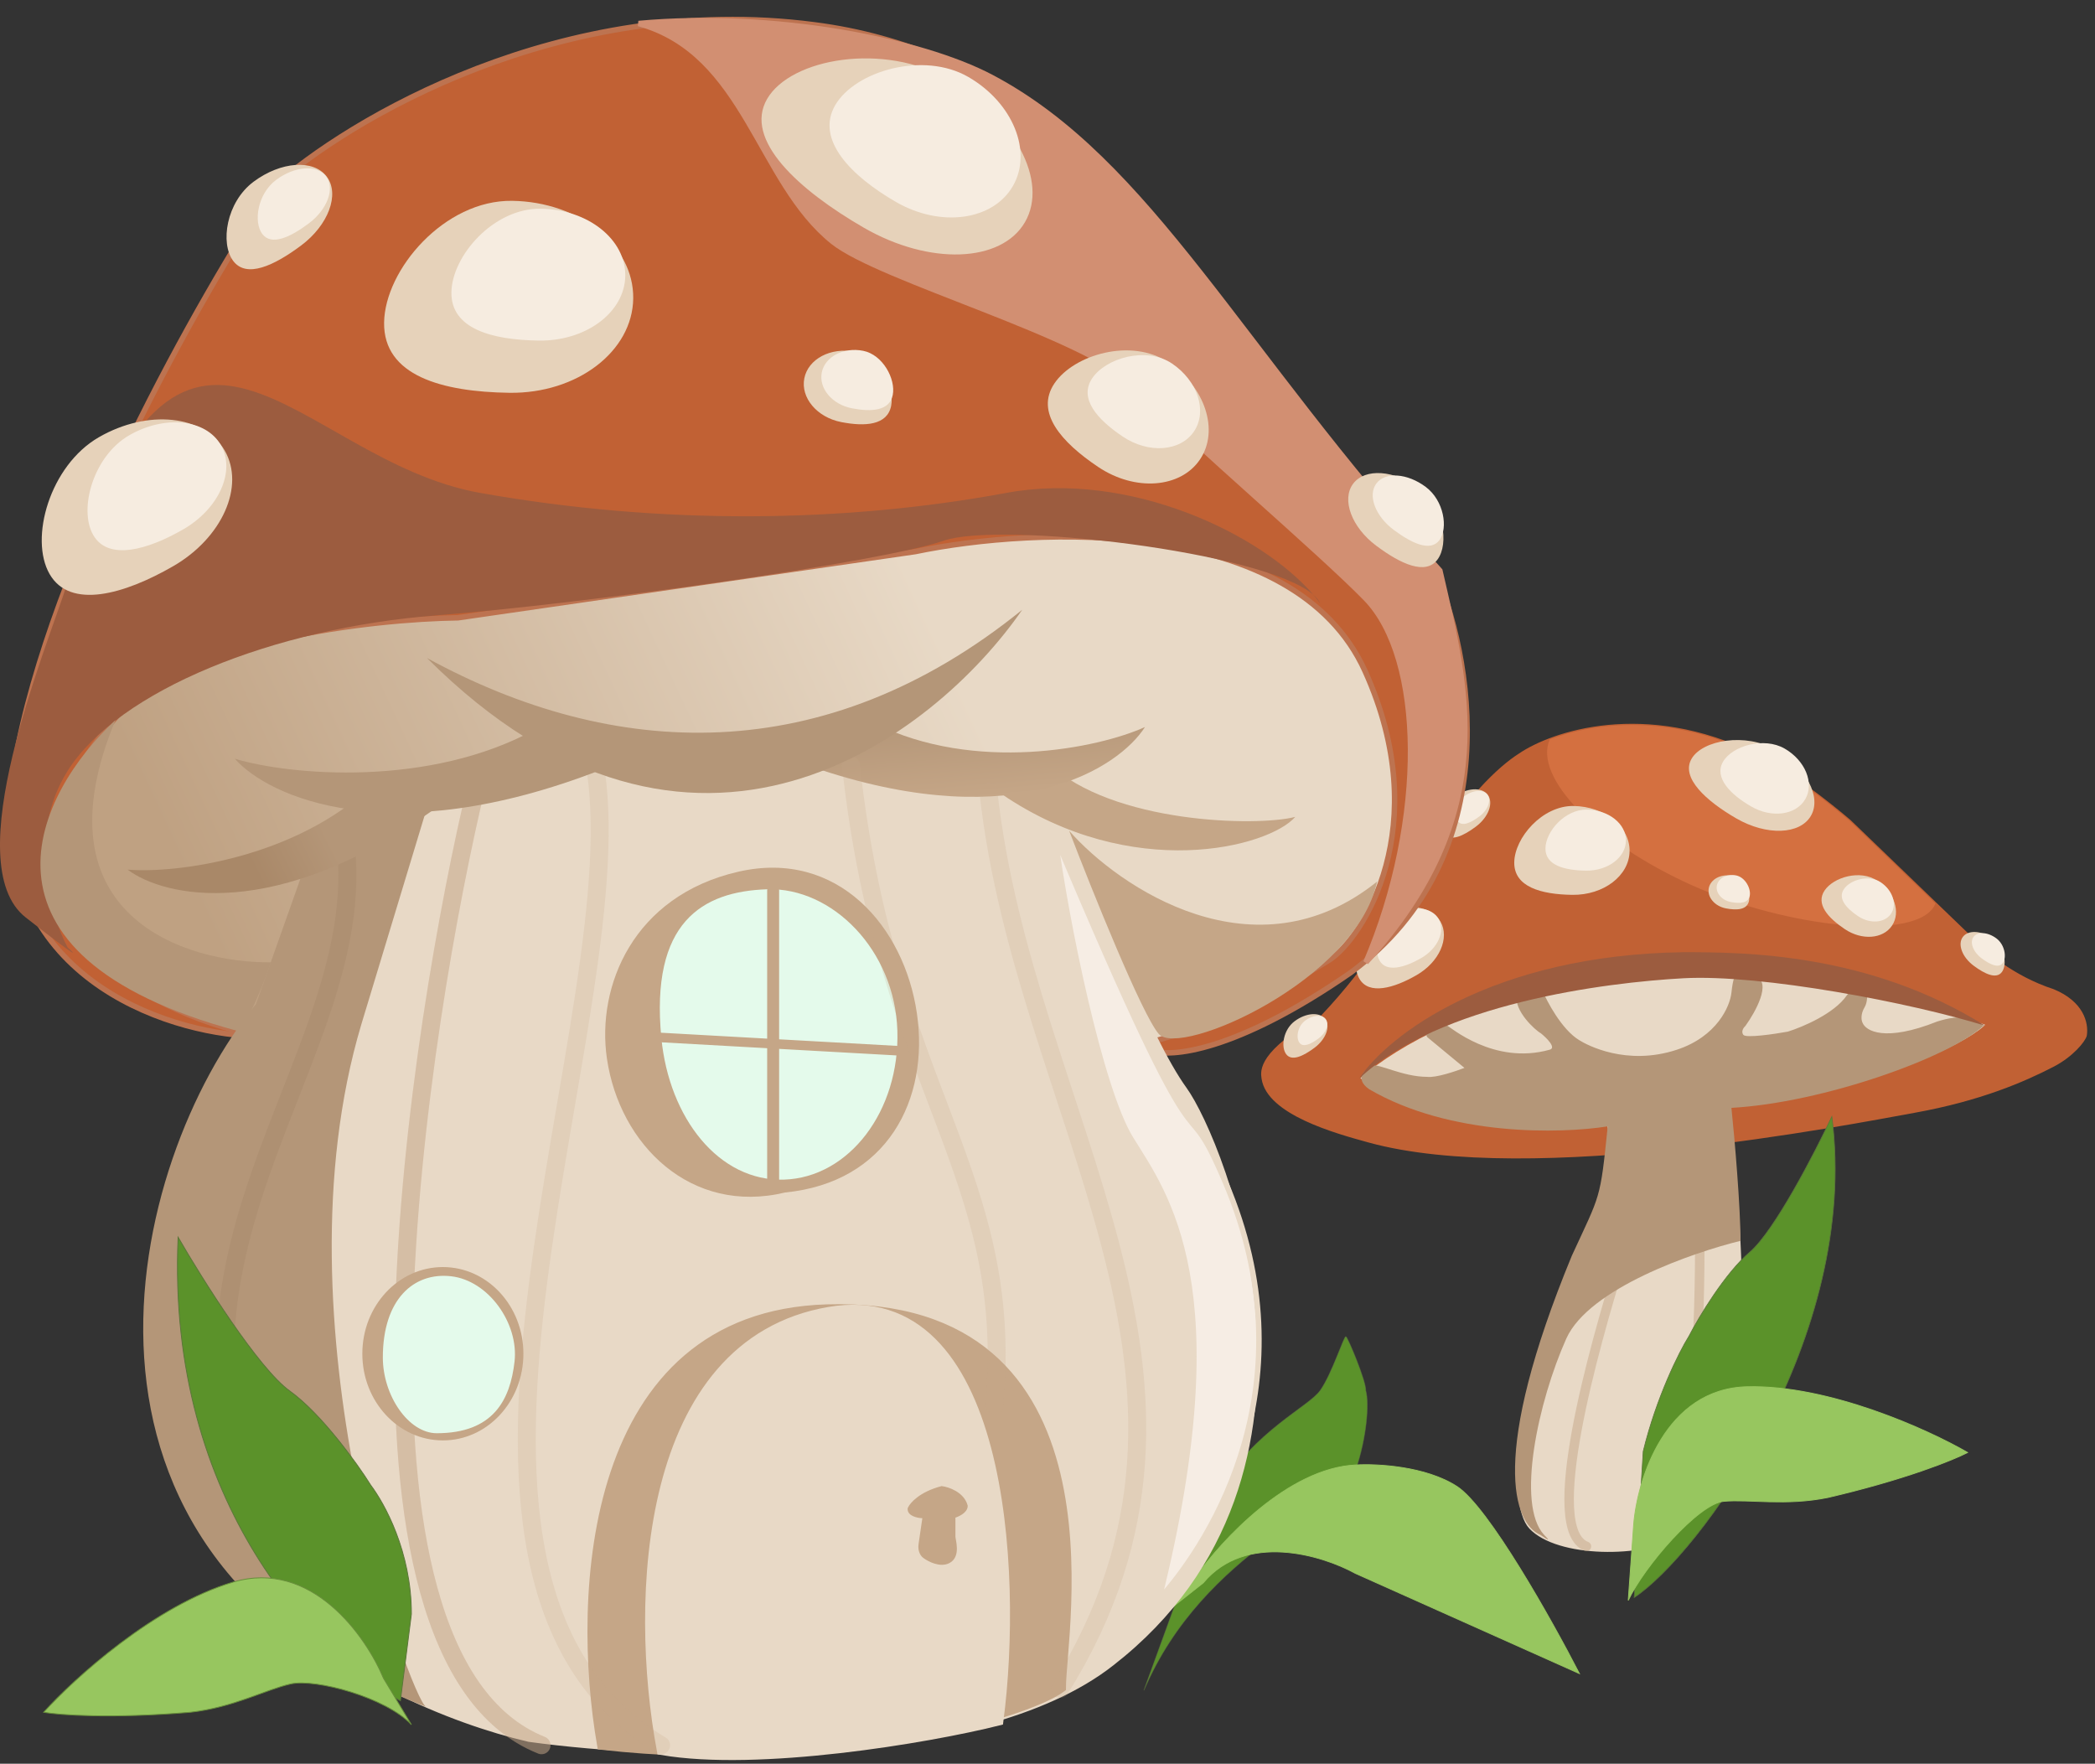 <svg width="234" height="197" viewBox="0 0 234 197" fill="none" xmlns="http://www.w3.org/2000/svg">
<rect x="0" y="0" width="234" height="197" fill="#333333" stroke="none"/>
<path d="M147.644 113.532C140.615 117.494 140.913 119.595 141.039 120.453C141.615 124.374 149.198 126.464 152.764 127.446L152.873 127.476C171.053 132.488 206.607 125.465 213.879 124.152C221.151 122.839 226.058 120.721 229.332 119.021C231.449 117.922 232.793 116.271 232.955 115.654C233.177 114.242 232.58 111.945 229.332 110.609C224.775 109.129 221.454 106.213 220.363 104.941L206.607 91.695C204.527 89.906 199.493 85.92 196.003 84.297C183.737 78.283 173.359 81.791 169.703 84.297C167.481 85.709 163.569 89.336 159.769 95.951C157.164 101.32 152.856 108.043 147.644 113.532Z" fill="#C16134" stroke="#C16134" stroke-width="0.265"/>
<path d="M221.486 114.513C185.95 102.027 160.462 113.247 152.16 120.418C159.044 125.721 173.329 126.002 179.612 125.48C180.581 129.529 178.036 135.924 176.642 138.616C169.289 154.24 168.311 167.864 170.916 170.638C173.952 173.871 183.487 173.959 187.972 171.428C196.844 166.752 194.559 138.274 193.065 123.13C210.226 121.201 219.163 116.582 221.486 114.513Z" fill="url(#paint0_linear_2459_1805)" stroke="#E8D9C6" stroke-width="0.265"/>
<path d="M181.173 140.348C177.926 150.82 172.269 170.86 177.197 172.718" stroke="#C5A687" stroke-opacity="0.5" stroke-width="1.059" stroke-linecap="round"/>
<path d="M189.852 139.805C189.851 148.873 189.092 170.755 184.823 172.411" stroke="#C5A687" stroke-opacity="0.5" stroke-width="1.059" stroke-linecap="round"/>
<path fill-rule="evenodd" clip-rule="evenodd" d="M188.921 98.852C199.548 103.639 214.238 105.23 216.133 101.024C216.149 100.987 216.165 100.95 216.18 100.912L206.608 91.695C204.527 89.906 199.493 85.92 196.003 84.297C186.474 79.625 178.083 80.7 173.1 82.587C171.236 86.796 178.31 94.071 188.921 98.852Z" fill="#DC7747" fill-opacity="0.7"/>
<path d="M202.271 91.119C201.05 93.234 197.32 93.365 193.94 91.414C190.56 89.462 187.713 86.871 188.934 84.757C190.154 82.643 194.98 81.806 198.36 83.758C201.74 85.71 203.491 89.005 202.271 91.119Z" fill="#E6D2BA"/>
<path d="M201.642 89.257C200.611 91.043 197.906 91.412 195.601 90.081C193.296 88.75 191.421 86.867 192.452 85.081C193.484 83.295 197.03 82.282 199.335 83.613C201.64 84.944 202.673 87.471 201.642 89.257Z" fill="#F6ECE0"/>
<path d="M160.89 102.933C161.952 104.774 160.761 107.451 158.23 108.912C155.698 110.374 152.901 111.164 151.838 109.323C150.776 107.483 151.85 103.709 154.382 102.247C156.913 100.785 159.827 101.092 160.89 102.933Z" fill="#E6D2BA"/>
<path d="M160.69 102.646C161.465 103.988 160.597 105.939 158.752 107.004C156.907 108.069 154.868 108.645 154.094 107.303C153.319 105.962 154.102 103.212 155.947 102.147C157.792 101.081 159.916 101.305 160.69 102.646Z" fill="#F6ECE0"/>
<path d="M182.015 95.073C182.053 92.332 179.248 90.071 175.752 90.023C172.255 89.975 169.172 93.579 169.134 96.32C169.097 99.06 172.119 99.901 175.616 99.949C179.112 99.997 181.978 97.814 182.015 95.073Z" fill="#E6D2BA"/>
<path d="M181.609 93.897C181.635 92.015 179.678 90.461 177.237 90.428C174.796 90.394 172.645 92.869 172.619 94.752C172.593 96.635 174.703 97.213 177.143 97.246C179.584 97.279 181.584 95.78 181.609 93.897Z" fill="#F6ECE0"/>
<path d="M211.325 103.391C212.327 101.897 211.594 99.649 209.688 98.371C207.781 97.093 204.796 97.971 203.794 99.465C202.792 100.959 204.153 102.503 206.059 103.781C207.965 105.06 210.323 104.885 211.325 103.391Z" fill="#E6D2BA"/>
<path d="M211.217 102.056C211.918 101.011 211.405 99.44 210.072 98.546C208.74 97.652 206.652 98.266 205.952 99.311C205.251 100.356 206.203 101.435 207.536 102.329C208.868 103.223 210.517 103.101 211.217 102.056Z" fill="#F6ECE0"/>
<path d="M166.172 88.772C165.492 87.863 163.796 87.981 162.384 89.036C160.973 90.091 160.653 92.216 161.333 93.126C162.013 94.036 163.435 93.385 164.847 92.33C166.259 91.275 166.852 89.682 166.172 88.772Z" fill="#E6D2BA"/>
<path d="M166.14 88.759C165.675 88.136 164.516 88.216 163.552 88.936C162.589 89.657 162.372 91.109 162.837 91.731C163.302 92.354 164.273 91.91 165.237 91.19C166.201 90.469 166.605 89.381 166.14 88.759Z" fill="#F6ECE0"/>
<path d="M148.018 113.823C147.405 113.004 145.877 113.11 144.605 114.061C143.333 115.012 143.045 116.926 143.658 117.746C144.271 118.566 145.552 117.98 146.824 117.029C148.096 116.078 148.631 114.643 148.018 113.823Z" fill="#E6D2BA"/>
<path d="M148.077 113.832C147.665 113.281 146.637 113.352 145.781 113.992C144.925 114.632 144.731 115.92 145.143 116.471C145.556 117.023 146.418 116.629 147.274 115.989C148.13 115.349 148.489 114.384 148.077 113.832Z" fill="#F6ECE0"/>
<path d="M219.24 104.647C219.853 103.828 221.38 103.934 222.652 104.885C223.924 105.836 224.213 107.751 223.6 108.57C222.987 109.39 221.705 108.804 220.433 107.853C219.161 106.902 218.627 105.467 219.24 104.647Z" fill="#E6D2BA"/>
<path d="M220.438 104.636C220.896 104.023 222.038 104.103 222.989 104.814C223.939 105.524 224.155 106.956 223.697 107.568C223.239 108.181 222.281 107.743 221.33 107.032C220.38 106.322 219.98 105.249 220.438 104.636Z" fill="#F6ECE0"/>
<path d="M190.863 99.2C191.059 98.196 192.23 97.579 193.479 97.822C194.728 98.065 195.55 99.612 195.354 100.617C195.159 101.621 194.019 101.703 192.77 101.46C191.521 101.216 190.668 100.205 190.863 99.2Z" fill="#E6D2BA"/>
<path d="M191.766 98.903C191.926 98.082 192.884 97.578 193.904 97.776C194.925 97.975 195.597 99.24 195.437 100.061C195.277 100.882 194.345 100.949 193.325 100.75C192.304 100.551 191.606 99.724 191.766 98.903Z" fill="#F6ECE0"/>
<path d="M175.564 140.259C166.343 162.594 169.056 170.18 172.04 171.43C173.068 172.145 173.127 172.085 172.462 171.43C169.316 168.037 171.798 156.546 174.943 149.521C177.459 143.901 189.124 139.884 194.406 138.594C194.406 134.899 193.754 127.175 193.391 123.742C203.601 123.171 217.706 118.129 221.545 114.574C220.309 113.704 219.086 113.24 216.376 114.097C210.521 116.431 208.372 115.149 208.029 114.216C207.908 113.978 207.787 113.3 208.271 112.49C208.755 111.68 208.553 109.934 208.271 109.735C207.928 109.517 206.856 110.418 206.275 111.18C204.872 113.228 201.295 114.732 199.682 115.229C198.15 115.506 195.012 115.967 194.722 115.586C194.432 115.205 194.762 114.752 194.964 114.574C196.093 113.006 197.904 109.716 196.113 109.096C194.323 108.477 193.73 107.718 193.391 110.882C193.23 112.391 191.782 115.776 187.282 117.253C181.657 119.098 177.241 116.717 176.395 116.181C174.411 114.99 172.734 111.729 172.35 110.776C171.766 110.578 169.664 110.323 169.422 111.18C169.083 112.895 171.495 115.09 172.1 115.407C172.765 115.943 173.89 117.062 173.068 117.253C166.838 118.979 161.999 114.693 161.575 114.514C158.866 113.466 158.995 114.951 159.398 115.824L163.571 119.277C162.583 119.654 160.377 120.407 159.398 120.277C156.668 120.277 153.95 118.743 153.284 119.04C152.619 119.338 151.137 120.407 152.926 121.658C161.975 126.945 174.331 126.641 179.573 125.808C178.727 134.143 178.77 133.293 175.564 140.259Z" fill="#B49678"/>
<path d="M188.031 106.355C166.811 106.654 155.048 115.565 151.805 120.474C160.762 112.079 179.297 109.742 188.031 109.265C196.765 108.788 213.569 112.028 221.736 114.572C208.699 106.415 194.772 106.355 188.031 106.355Z" fill="#9C5C3F"/>
<path d="M204.608 124.717C207.805 149.51 189.543 173.841 182.534 178.426L183.538 162.104C185.006 156.08 187.546 151 188.652 149.235C189.76 147.069 192.697 142.195 195.436 139.859C198.175 137.523 202.692 128.791 204.608 124.717Z" fill="#5B922A" stroke="#5A7639" stroke-width="0.08"/>
<path d="M195.162 154.888C185.993 155.101 182.882 165.234 182.473 170.274L181.865 178.757C183.587 175.025 189.691 167.948 192.531 167.687C195.372 167.427 199.463 168.226 204.192 167.256C212.821 165.241 218.172 163.069 219.769 162.235C215.388 159.697 204.332 154.675 195.162 154.888Z" fill="#97C65F" stroke="#97C65F" stroke-width="0.096"/>
<path d="M147.466 155.301C146.154 157.162 140.418 159.563 135.778 166.766L127.765 188.807C134.443 173.111 150.027 168.229 151.44 164.1C152.605 160.694 152.968 156.825 152.544 155.301C152.598 154.3 150.525 149.327 150.333 149.303C150.15 149.085 148.802 153.409 147.466 155.301Z" fill="#5B922A" stroke="#607B40" stroke-opacity="0.5" stroke-width="0.089"/>
<path d="M133.594 176.085L131.808 178.005L129.77 180.451L134.398 176.799C139.149 171.084 147.69 173.703 151.366 175.728L176.416 186.935C173.32 180.922 166.253 168.324 162.752 166.038C159.251 163.752 153.732 163.478 151.411 163.627C143.873 163.984 136.393 172.081 133.594 176.085Z" fill="#97C65F" stroke="#97C65F" stroke-width="0.089"/>
<path d="M1.668 85.17C-2.295 107.855 17.041 114.949 27.204 115.661L128.586 117.338C130.644 118.151 137.978 117.551 150.845 108.648C168.651 95.537 164.413 72.948 160.068 63.293L128.586 25.942C124.775 19.335 111.908 5.452 90.93 2.769C62.757 -0.89 38.842 13.39 30.406 20.987C22.478 32.929 5.632 62.485 1.668 85.17Z" fill="#C16134" stroke="#BD7350" stroke-width="0.61" stroke-linecap="round"/>
<path d="M13.197 79.827C-5.341 101.11 14.874 112.376 27.299 115.349L32.864 106.125C33.677 102.162 36.126 93.822 39.419 92.176C65.986 77.762 117.171 83.562 117.399 92.176C117.582 99.067 124.574 111.058 128.132 116.521L137.736 113.701L148.484 107.222C152.168 104.833 160.33 92.328 152.464 74.948C144.597 57.569 115.697 58.814 102.23 61.609L51.158 69.003C41.63 69.13 20.698 71.473 13.197 79.827Z" fill="url(#paint1_linear_2459_1805)" stroke="#BD7350" stroke-width="0.61" stroke-linecap="round"/>
<path d="M93.034 27.003C84.609 20.27 83.311 5.94 71.328 2.626C86.329 1.257 102.808 4.45 110.733 8.636C128.432 17.987 138.451 39.025 160.825 63.736C163.762 76.571 167.837 90.785 152.568 107.483C159.403 91.453 159.02 73.499 152.568 66.859C147.589 61.734 133.204 49.492 126.872 43.102C121.304 37.483 98.311 31.221 93.034 27.003Z" fill="#D28F72" stroke="#D28F72" stroke-width="0.61" stroke-linecap="round"/>
<path d="M119.314 90.338C90.364 78.093 52.691 84.081 36.934 92.451L30.769 108.758C29.648 111.686 24.354 120.551 18.851 138.436C8.869 173.262 41.514 190.156 59.084 194.249C74.495 196.375 109.091 197.65 124.193 185.747C151.468 164.493 136.486 127.494 132.271 121.669C128.237 116.092 121.527 99.653 119.314 90.338Z" fill="#E8D9C6" stroke="#E8D9C6" stroke-width="0.61" stroke-linecap="round"/>
<path d="M126.297 127.186C122.897 121.684 119.027 102.794 117.797 93.231C135.841 136.114 131.501 119.423 136.883 132.07C146.314 154.229 135.653 171.8 129.425 178.693C138.166 143.668 130.128 133.385 126.297 127.186Z" fill="#FDF6F1" fill-opacity="0.7" stroke="#E8D9C6" stroke-width="0.61" stroke-linecap="round"/>
<path d="M67.789 118.227C69.2 127.892 77.2 135.727 87.692 133.194C99.083 132.071 103.821 122.838 102.411 113.174C101 103.509 93.569 94.82 82.462 97.366C70.723 100.057 66.611 110.156 67.789 118.227Z" fill="#C5A687"/>
<path d="M73.87 115.951C74.735 124.876 80.29 131.99 87.57 131.757C94.849 131.524 100.518 124.069 100.231 115.107C99.944 106.144 92.972 99.095 85.692 99.328C78.413 99.561 72.617 103.026 73.87 115.951Z" fill="#E4FAEB"/>
<path d="M92.347 146.223C65.727 147.03 64.3 178.078 67.225 194.91C92.347 197.73 114.405 191.558 118.526 188.507C118.526 182.335 125.621 145.215 92.347 146.223Z" fill="#C5A687" stroke="#C5A687" stroke-width="1.067" stroke-linecap="round"/>
<path d="M92.614 146.505C71.88 150.063 70.772 178.701 73.894 195.49C84.636 197.341 103.556 194.198 111.545 192.192C113.731 175.501 112.037 143.172 92.614 146.505Z" fill="#E8D9C6" stroke="#E8D9C6" stroke-width="1.067" stroke-linecap="round"/>
<path d="M101.608 168.506C101.547 169.115 102.498 169.319 102.98 169.344H103.285C103.184 170.056 102.95 171.677 102.828 172.469C102.706 173.262 103.082 173.714 103.285 173.841C103.793 174.223 105.039 174.863 105.953 174.375C107.097 173.765 106.487 172.012 106.487 171.631V169.344C106.944 169.217 107.859 168.81 107.859 168.201C107.493 166.859 105.928 166.32 105.191 166.219C102.874 166.829 101.837 167.997 101.608 168.506Z" fill="#C5A687" stroke="#C5A687" stroke-width="0.457" stroke-linecap="round"/>
<path d="M101.031 117.4L73.537 115.866" stroke="#C5A687" stroke-width="1.067" stroke-linecap="round"/>
<path d="M28.584 112.155L34.478 95.543L47.588 90.551L40.351 114.442C30.385 147.842 46.024 190.02 47.588 190.632C3.346 173.896 14.208 129.628 28.584 112.155Z" fill="#B49678"/>
<path d="M117.133 85.274C124.251 91.995 140.448 92.351 144.676 91.239C141.718 94.64 126.45 98.617 111.899 88.707L117.133 85.274Z" fill="#C5A687"/>
<path d="M97.686 80.784C108.895 86.378 122.651 83.58 127.888 81.205C124.954 85.794 113.624 93.181 91.776 86.018L97.686 80.784Z" fill="url(#paint2_linear_2459_1805)"/>
<path d="M147.468 67.409C147.232 67.085 146.973 66.76 146.694 66.433C141.137 61.594 111.656 58.203 105.391 60.396C98.712 62.734 65.652 67.409 48.621 68.745C30.616 70.157 13.223 77.094 7.546 86.11C3.004 93.323 5.654 102.25 7.546 105.813C8.548 106.703 9.015 107.282 2.871 102.473C-4.81 96.462 5.079 72.726 7.546 65.072C20.57 24.665 32.926 51.38 53.63 55.055C74.019 58.675 94.372 58.393 112.405 55.054C126.165 52.506 140.918 59.679 146.694 66.433C147.061 66.752 147.323 67.078 147.468 67.409Z" fill="#9C5C3F"/>
<path d="M114.49 24.802C111.853 29.369 103.796 29.654 96.493 25.438C89.191 21.222 83.041 15.624 85.678 11.057C88.315 6.49 98.74 4.684 106.042 8.9C113.344 13.116 117.126 20.235 114.49 24.802Z" fill="#E6D2BA"/>
<path d="M113.133 20.782C110.905 24.64 105.063 25.437 100.083 22.562C95.103 19.687 91.054 15.619 93.281 11.761C95.509 7.903 103.17 5.716 108.149 8.591C113.129 11.466 115.36 16.924 113.133 20.782Z" fill="#F6ECE0"/>
<path d="M25.096 50.321C27.392 54.297 24.819 60.08 19.349 63.237C13.88 66.395 7.838 68.101 5.543 64.125C3.247 60.149 5.567 51.996 11.036 48.839C16.506 45.681 22.8 46.344 25.096 50.321Z" fill="#E6D2BA"/>
<path d="M24.667 49.706C26.34 52.603 24.465 56.818 20.479 59.119C16.493 61.421 12.09 62.664 10.417 59.766C8.744 56.868 10.435 50.927 14.421 48.626C18.406 46.325 22.994 46.808 24.667 49.706Z" fill="#F6ECE0"/>
<path d="M70.728 33.34C70.809 27.419 64.751 22.535 57.196 22.431C49.642 22.328 42.983 30.112 42.902 36.033C42.821 41.954 49.348 43.769 56.903 43.873C64.457 43.976 70.647 39.261 70.728 33.34Z" fill="#E6D2BA"/>
<path d="M69.841 30.807C69.896 26.74 65.667 23.384 60.395 23.312C55.122 23.24 50.475 28.586 50.42 32.653C50.364 36.721 54.92 37.969 60.193 38.041C65.466 38.113 69.785 34.875 69.841 30.807Z" fill="#F6ECE0"/>
<path d="M134.037 51.313C136.201 48.085 134.618 43.23 130.5 40.469C126.382 37.707 119.932 39.604 117.768 42.832C115.604 46.059 118.544 49.395 122.662 52.156C126.78 54.918 131.872 54.54 134.037 51.313Z" fill="#E6D2BA"/>
<path d="M36.498 19.733C35.029 17.767 31.365 18.023 28.316 20.302C25.266 22.582 24.575 27.173 26.044 29.138C27.513 31.103 30.586 29.699 33.636 27.419C36.685 25.139 37.967 21.698 36.498 19.733Z" fill="#E6D2BA"/>
<path d="M36.431 19.709C35.426 18.365 32.924 18.537 30.842 20.093C28.76 21.65 28.291 24.787 29.296 26.131C30.301 27.475 32.399 26.517 34.481 24.961C36.563 23.405 37.436 21.053 36.431 19.709Z" fill="#F6ECE0"/>
<path d="M151.138 54.028C152.462 52.257 155.763 52.487 158.51 54.541C161.258 56.595 161.881 60.731 160.557 62.502C159.234 64.273 156.465 63.008 153.717 60.953C150.969 58.899 149.814 55.798 151.138 54.028Z" fill="#E6D2BA"/>
<path d="M153.734 54C154.723 52.676 157.19 52.848 159.244 54.383C161.298 55.919 161.763 59.01 160.774 60.334C159.785 61.657 157.715 60.711 155.661 59.176C153.607 57.641 152.744 55.323 153.734 54Z" fill="#F6ECE0"/>
<path d="M89.837 42.262C90.26 40.092 92.789 38.759 95.487 39.285C98.184 39.811 99.961 43.153 99.538 45.322C99.115 47.492 96.653 47.669 93.955 47.143C91.258 46.617 89.414 44.432 89.837 42.262Z" fill="#E6D2BA"/>
<path d="M91.786 41.614C92.132 39.841 94.2 38.751 96.404 39.181C98.609 39.611 100.062 42.342 99.716 44.116C99.37 45.889 97.357 46.033 95.153 45.604C92.948 45.174 91.441 43.388 91.786 41.614Z" fill="#F6ECE0"/>
<path d="M12.891 80.434C3.807 102.34 20.794 107.594 30.256 107.483C29.588 109.598 27.651 114.362 26.582 115.164C-5.209 106.615 4.208 88.448 12.891 80.434Z" fill="#B49678"/>
<path d="M129.436 115.497C127.566 113.36 121.978 99.468 119.418 92.789C124.984 99.134 140.189 109.419 153.814 98.466C151.476 109.486 131.774 118.169 129.436 115.497Z" fill="#C5A687"/>
<path d="M86.356 99.469V131.861" stroke="#C5A687" stroke-width="1.336" stroke-linecap="round"/>
<path d="M110.401 88.448C114.409 124.846 140.122 153.901 118.416 188.629" stroke="#C5A687" stroke-opacity="0.2" stroke-width="2.004" stroke-linecap="round"/>
<path d="M95.038 85.448C99.046 121.846 113.405 130.864 111.067 156.912" stroke="#C5A687" stroke-opacity="0.2" stroke-width="2.004" stroke-linecap="round"/>
<path d="M53.297 87.445C46.964 113.775 35.408 184.911 60.486 194.933" stroke="#C5A687" stroke-opacity="0.4" stroke-width="2.004" stroke-linecap="round"/>
<path d="M53.297 87.445C46.964 113.775 35.408 184.911 60.486 194.933" stroke="#C5A687" stroke-opacity="0.2" stroke-width="2.004" stroke-linecap="round"/>
<path d="M66.32 84.773C71.663 112.491 41.943 175.94 73.843 194.933" stroke="#C5A687" stroke-opacity="0.2" stroke-width="2.004" stroke-linecap="round"/>
<path d="M38.269 92.121C43.612 119.839 6.21 144.216 38.269 184.623" stroke="#A88A6C" stroke-opacity="0.5" stroke-width="2.004" stroke-linecap="round"/>
<ellipse cx="8.995" cy="9.681" rx="8.995" ry="9.681" transform="matrix(-1 0 0 1 58.461 141.523)" fill="#C5A687"/>
<path d="M42.761 151.621C42.761 155.89 45.637 160.082 48.782 160.082C55.109 160.082 56.988 156.347 57.472 152.078C57.956 147.81 54.562 143.024 50.383 142.55C46.205 142.076 42.761 145.13 42.761 151.621Z" fill="#E4FAEB"/>
<path d="M47.691 73.496C68.48 84.852 92.028 86.037 114.175 68.109C104.4 82.278 77.419 103.192 47.691 73.496Z" fill="#B49678"/>
<path d="M59.934 81.395C48.001 88.017 32.329 86.585 26.224 84.744C29.991 88.999 43.439 95.205 67.096 85.999L59.934 81.395Z" fill="#B49678"/>
<path d="M41.65 87.629C33.083 95.822 19.727 97.584 14.257 97.132C18.28 100.181 30.776 103.089 48.575 90.33L41.65 87.629Z" fill="url(#paint3_linear_2459_1805)"/>
<path d="M19.894 138.194C18.552 168.141 35.887 185.183 44.722 189.96L45.95 180.277C45.95 173.264 42.911 167.895 41.414 165.896C39.873 163.418 35.875 157.888 32.369 155.37C28.862 152.852 22.591 142.87 19.894 138.194Z" fill="#5B922A" stroke="#5A7639" stroke-width="0.096"/>
<path d="M26.041 176.71C34.833 174.099 40.903 182.789 42.839 187.461L45.95 192.635C43.166 189.612 35.256 187.461 32.472 188.085C29.688 188.709 26.041 190.724 21.241 191.252C12.41 191.982 6.651 191.556 4.875 191.252C8.267 187.493 17.248 179.321 26.041 176.71Z" fill="#97C65F" stroke="#678D3A" stroke-width="0.096"/>
<path d="M133.369 48.179C134.882 45.923 133.775 42.528 130.896 40.597C128.016 38.666 123.507 39.993 121.994 42.25C120.48 44.506 122.536 46.839 125.415 48.769C128.294 50.7 131.855 50.436 133.369 48.179Z" fill="#F6ECE0"/>
<defs>
<linearGradient id="paint0_linear_2459_1805" x1="186.823" y1="108.898" x2="186.823" y2="173.207" gradientUnits="userSpaceOnUse">
<stop stop-color="#E8D9C6"/>
<stop offset="1" stop-color="#E8D9C6"/>
</linearGradient>
<linearGradient id="paint1_linear_2459_1805" x1="20.236" y1="97.13" x2="99.714" y2="60.063" gradientUnits="userSpaceOnUse">
<stop stop-color="#BFA182"/>
<stop offset="1" stop-color="#E8D9C6"/>
</linearGradient>
<linearGradient id="paint2_linear_2459_1805" x1="109.51" y1="79.79" x2="110.285" y2="89.001" gradientUnits="userSpaceOnUse">
<stop stop-color="#B49678"/>
<stop offset="1" stop-color="#C5A687"/>
</linearGradient>
<linearGradient id="paint3_linear_2459_1805" x1="28.92" y1="98.134" x2="36.934" y2="94.127" gradientUnits="userSpaceOnUse">
<stop stop-color="#A98868"/>
<stop offset="1" stop-color="#B49678"/>
</linearGradient>
</defs>
</svg>
